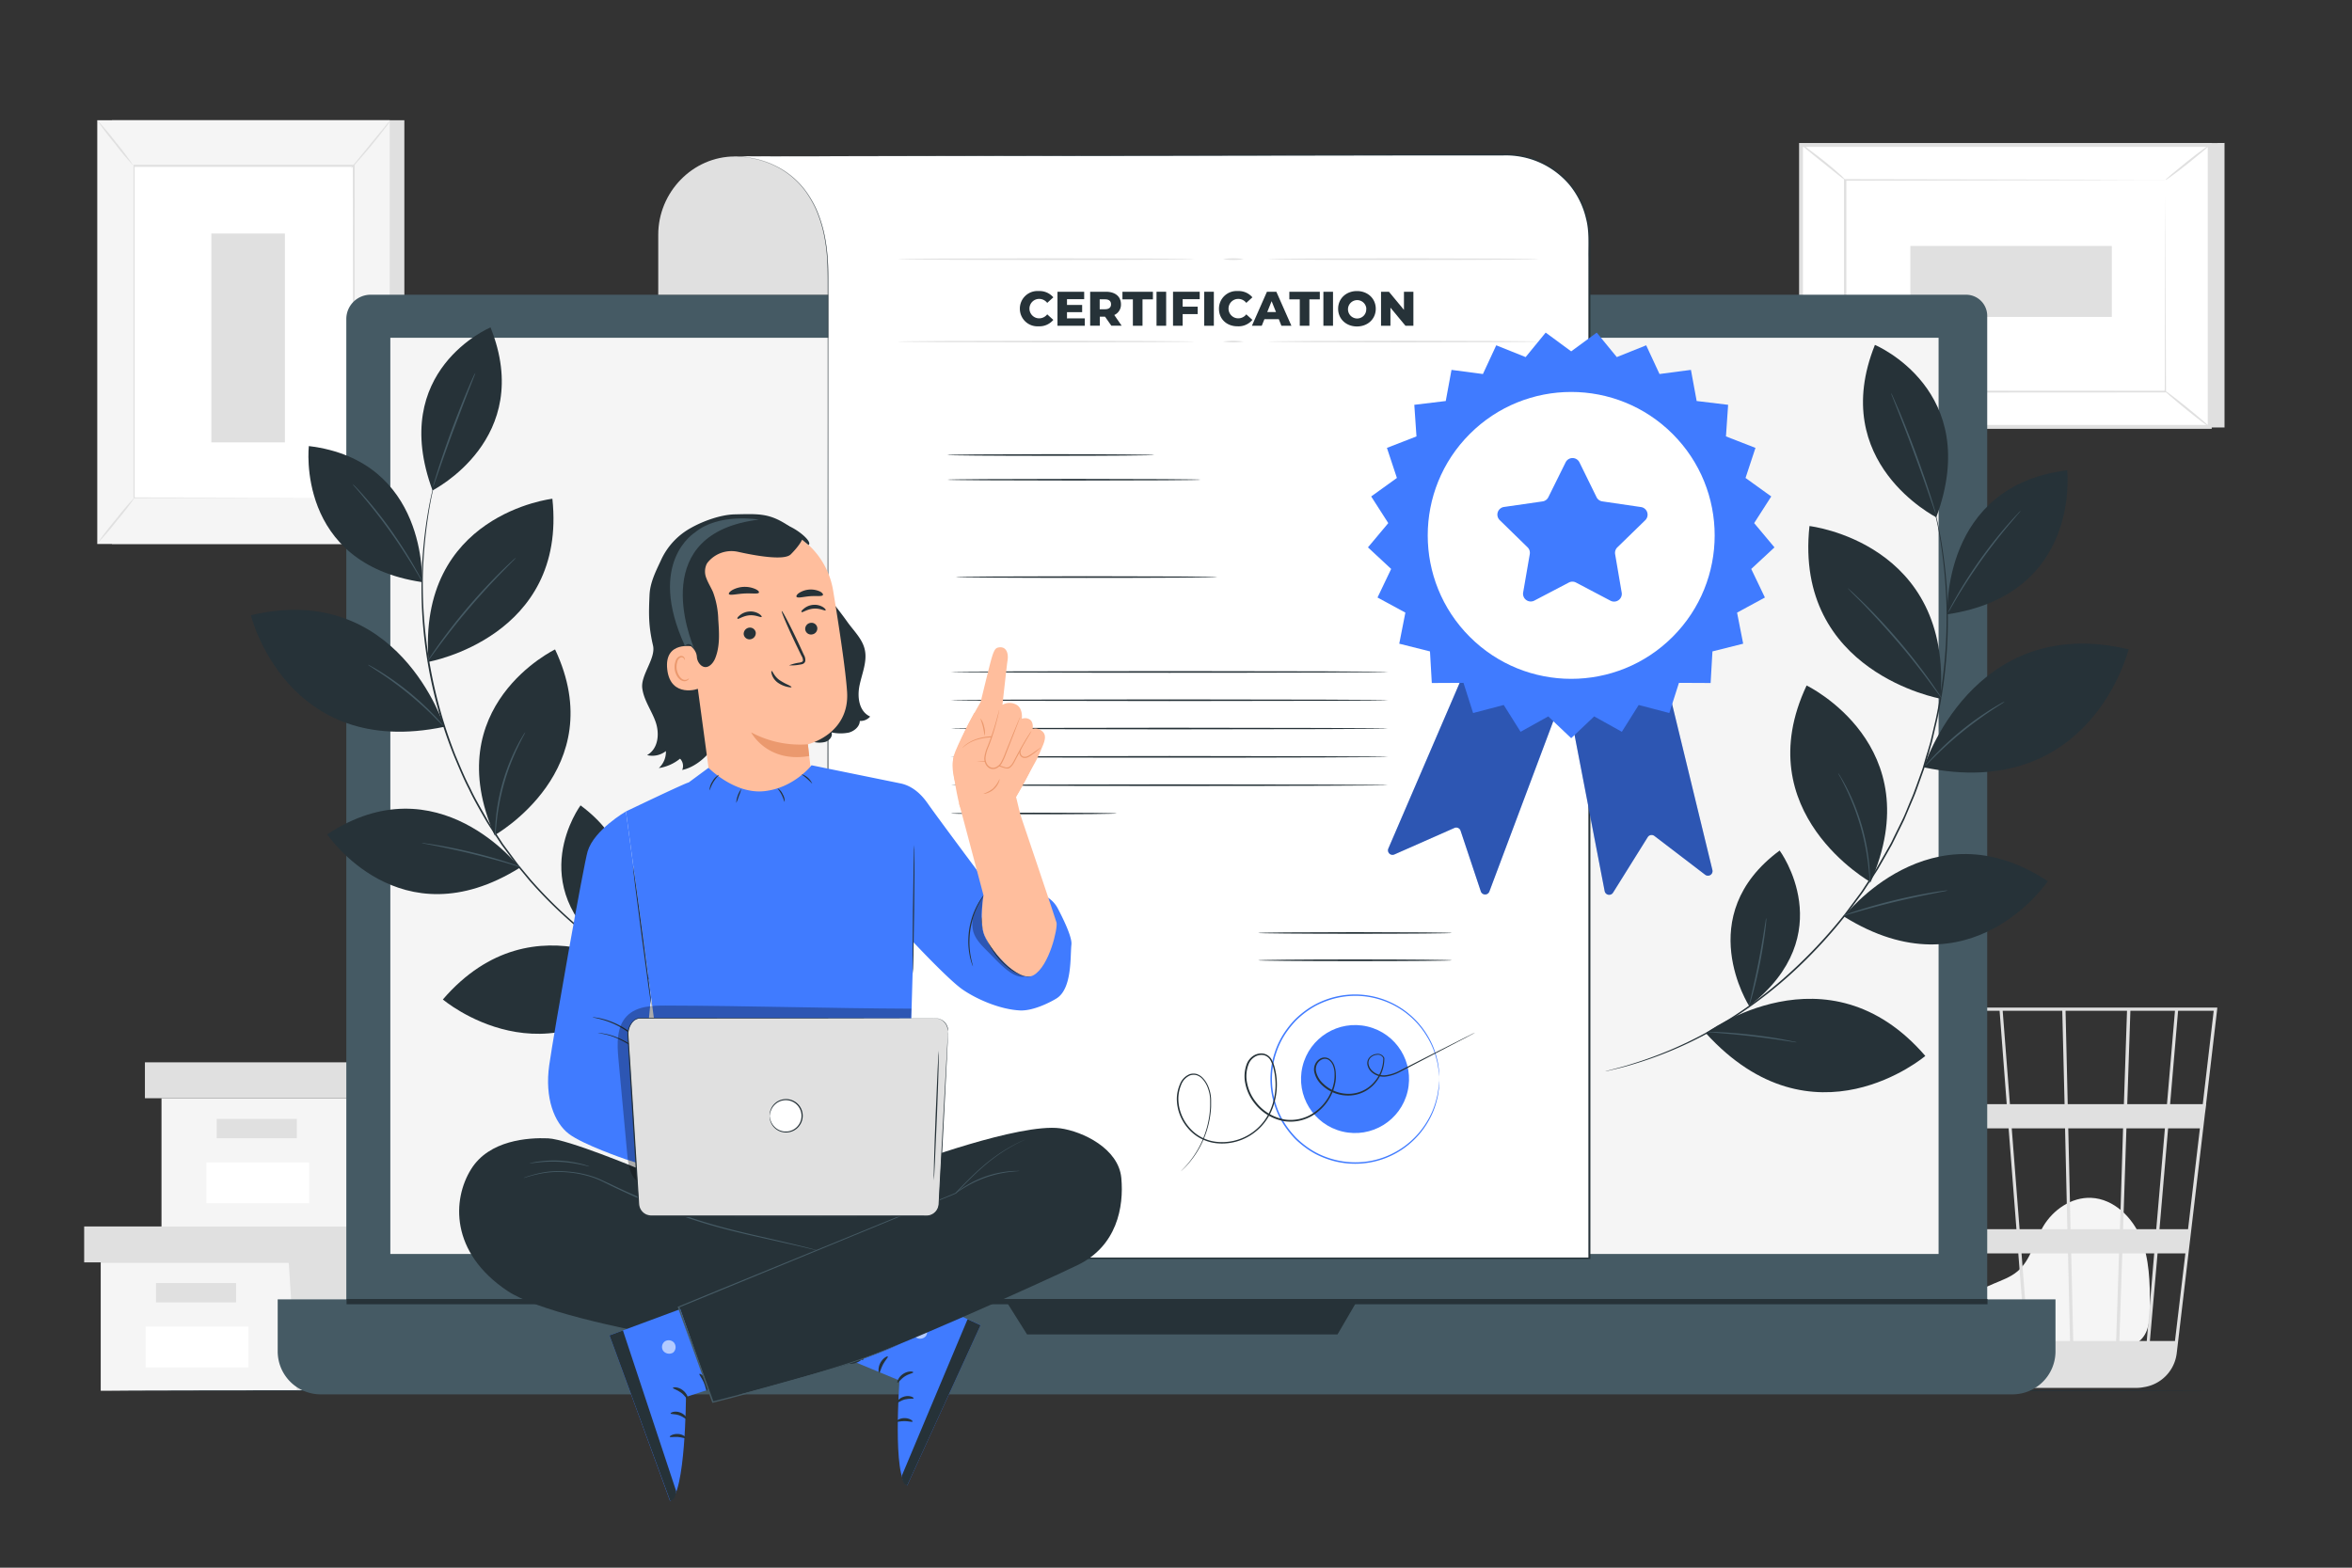 <svg xmlns="http://www.w3.org/2000/svg" viewBox="0 0 750 500"><rect x="0" y="0" width="750" height="500" fill="#333333" stroke="none"/><g id="freepik--background-complete--inject-351"><polygon points="32.12 402.62 32.12 443.57 92.01 443.57 158.06 443.57 158.06 402.62 32.12 402.62" style="fill:#f5f5f5"></polygon><polygon points="26.84 391.17 26.84 402.62 162.46 402.62 162.46 391.17 92.01 391.17 26.84 391.17" style="fill:#e0e0e0"></polygon><polygon points="94.65 443.57 158.06 443.57 158.06 402.62 162.46 402.62 162.46 391.17 92.01 391.17 92.01 401.56 94.65 443.57" style="fill:#e0e0e0"></polygon><rect x="49.74" y="409.22" width="25.54" height="6.16" style="fill:#e0e0e0"></rect><rect x="46.45" y="423.09" width="32.79" height="13.02" style="fill:#fff"></rect><polygon points="51.5 350.27 51.5 391.22 111.38 391.22 177.43 391.22 177.43 350.27 51.5 350.27" style="fill:#f5f5f5"></polygon><polygon points="46.21 338.82 46.21 350.27 181.84 350.27 181.84 338.82 111.38 338.82 46.21 338.82" style="fill:#e0e0e0"></polygon><polygon points="114.02 391.22 177.43 391.22 177.43 350.27 181.84 350.27 181.84 338.82 111.38 338.82 111.38 349.21 114.02 391.22" style="fill:#e0e0e0"></polygon><rect x="69.11" y="356.87" width="25.54" height="6.16" style="fill:#e0e0e0"></rect><rect x="65.82" y="370.75" width="32.79" height="13.02" style="fill:#fff"></rect><rect x="35.7" y="38.35" width="93.24" height="135.15" style="fill:#e0e0e0"></rect><rect x="31.02" y="38.35" width="93.24" height="135.15" style="fill:#f5f5f5"></rect><rect x="42.61" y="52.99" width="70.07" height="105.87" style="fill:#fff"></rect><path d="M112.68,158.86s0-.18,0-.52,0-.85,0-1.5c0-1.33,0-3.28,0-5.81,0-5.07,0-12.47-.06-21.81,0-18.66-.07-45.1-.11-76.23l.23.23-70.06,0h0l.25-.25c0,39.94,0,76.76,0,105.87l-.2-.2,51,.1,14.09.05,3.7,0c.84,0,1.28,0,1.28,0l-1.24,0-3.66,0-14,0-51.13.11h-.2v-.2c0-29.11,0-65.93,0-105.87v-.26h.26l70.06,0h.23V53c0,31.19-.08,57.68-.11,76.39,0,9.31,0,16.69-.07,21.75,0,2.51,0,4.44,0,5.76,0,.64,0,1.14,0,1.48S112.68,158.86,112.68,158.86Z" style="fill:#e0e0e0"></path><path d="M124.53,38.35a16.55,16.55,0,0,1-1.67,2.42c-1.08,1.44-2.62,3.41-4.37,5.54s-3.4,4-4.61,5.36a17,17,0,0,1-2,2.1,16.88,16.88,0,0,1,1.78-2.33L118.1,46l4.48-5.45A17.49,17.49,0,0,1,124.53,38.35Z" style="fill:#e0e0e0"></path><path d="M113,158.52a86.46,86.46,0,0,0,12.22,15.28" style="fill:#fff"></path><path d="M125.26,173.8a13,13,0,0,1-2.13-1.94A68.56,68.56,0,0,1,114.46,161a13.47,13.47,0,0,1-1.42-2.5,19.79,19.79,0,0,1,1.72,2.3c1,1.44,2.47,3.42,4.15,5.53s3.3,4,4.48,5.27A20.33,20.33,0,0,1,125.26,173.8Z" style="fill:#e0e0e0"></path><path d="M31,173.39l12.21-15.07" style="fill:#fff"></path><path d="M43.22,158.32a91.61,91.61,0,0,1-5.9,7.69A92.06,92.06,0,0,1,31,173.39a93.18,93.18,0,0,1,5.91-7.69A93.3,93.3,0,0,1,43.22,158.32Z" style="fill:#e0e0e0"></path><path d="M31,38.35A83.08,83.08,0,0,1,37,45.44a82.28,82.28,0,0,1,5.53,7.4,85.34,85.34,0,0,1-5.93-7.09A87.22,87.22,0,0,1,31,38.35Z" style="fill:#e0e0e0"></path><rect x="67.39" y="74.48" width="23.46" height="66.62" style="fill:#e0e0e0"></rect><path d="M632,429.25c-2.2-1.89-7.12-7.88-3.33-14.85,1.39-2.56,4.35-3.82,7-4.95s5.48-2.1,7.7-4c4.17-3.55,5.32-9.45,8.09-14.18,3.18-5.44,9.11-9.51,15.38-9.23,7.18.33,13.17,6.19,15.88,12.88s2.81,14.11,2.87,21.33c0,4-.15,8.49-3.08,11.19-2.7,2.49-6.77,2.52-10.43,2.4l-39.24-1.2" style="fill:#f5f5f5"></path><path d="M707.05,321.36H603.86l18.59,110.83a12.37,12.37,0,0,0,8.81,9.87l.36.1c.31.07.6.18.92.23a12.05,12.05,0,0,0,2.1.24v.11l.51-.08h46a13.23,13.23,0,0,0,2.53-.25,12.42,12.42,0,0,0,10.43-10.83l9-76.37.4-3h-.05L707,321.93Zm-19.47,70.69H677l1.07-32.16h12.27Zm3.78-32.16H701.5l-3.78,32.16h-9.11Zm-30.25,67.82-.65-27.94h15.25l-.93,27.94Zm-16.49-27.94h14.82l.64,27.94H646.79Zm1.14,27.94H633.34c-1.18-7.54-2.72-17.35-4.38-27.94h14.63ZM644,392.05l-2.5-32.16h17l.74,32.16Zm16.26,0-.74-32.16H677L676,392.05Zm-.91-39.88-.69-29.78h19.6l-1,29.78Zm-1,0H640.92l-2.31-29.78h19Zm-18.45,0H621.46c-.65-4.11-1.27-8-1.83-11.51-1.92-12-2.64-16.57-3-18.27h21Zm.6,7.72,2.5,32.16H627.75c-.51-3.26-1-6.56-1.55-9.86-1.2-7.6-2.39-15.19-3.52-22.3Zm-13.78,32.16h-10l-5.4-32.16h10.29C623.22,369.83,625,380.89,626.71,392.05Zm1.22,7.72c1.51,9.67,3,19.2,4.37,27.94h-9.56l-4.69-27.94Zm47.88,27.94.93-27.94h10.18l-2.38,27.94Zm2.51-75.54,1-29.78h14.22L691,352.17Zm-62.71-29.78c.41,2.15,2.29,13.87,4.81,29.78H610.07l-5-29.78Zm77.93,105.32h-8L688,399.77h8.87Zm8.86-75.54H692l2.54-29.78H705.9Z" style="fill:#e0e0e0"></path><polygon points="709.35 45.59 709.35 136.34 579.01 136.34 574.31 46.23 709.35 45.59" style="fill:#e0e0e0"></polygon><rect x="594.52" y="26.02" width="89.92" height="130.34" transform="translate(548.29 730.67) rotate(-90)" style="fill:#fff"></rect><path d="M705.27,136.77H573.69V45.61H705.27Zm-130.34-1.24H704V46.85H574.93Z" style="fill:#e0e0e0"></path><rect x="588.43" y="57.4" width="102.1" height="67.58" style="fill:#fff"></rect><path d="M690.53,57.4l-.5,0-1.45,0-5.61,0-21,.08-73.5.15.29-.3c0,20.65,0,43.53,0,67.57h0l-.32-.32,102.1.06-.25.26c.05-20.57.1-37.43.13-49.17,0-5.87.05-10.45.07-13.6q0-2.33,0-3.57c0-.81,0-1.24,0-1.24s0,.39,0,1.19,0,2,0,3.52c0,3.13,0,7.7.06,13.54,0,11.78.08,28.7.14,49.33v.26h-.26l-102.1.06h-.32V125h0c0-24,0-46.92,0-67.57v-.29h.3l73.69.14,21,.08,5.55,0h1.41Z" style="fill:#e0e0e0"></path><path d="M574.31,46a10.81,10.81,0,0,1,2.24,1.45c1.34,1,3.15,2.33,5.11,3.9s3.69,3.05,4.9,4.16a10.46,10.46,0,0,1,1.87,1.91c-.12.14-3.26-2.45-7.17-5.57S574.2,46.12,574.31,46Z" style="fill:#e0e0e0"></path><path d="M704.65,46.23c.11.14-3,2.75-6.86,5.84s-7.15,5.47-7.26,5.33,3-2.75,6.86-5.84S704.54,46.09,704.65,46.23Z" style="fill:#e0e0e0"></path><path d="M704.55,136.16,690,124.39" style="fill:#fff"></path><path d="M690,124.39c.12-.14,3.46,2.38,7.47,5.63s7.18,6,7.07,6.14-3.46-2.38-7.47-5.64S689.9,124.52,690,124.39Z" style="fill:#e0e0e0"></path><path d="M574.31,136.15c-.11-.14,2.93-2.73,6.79-5.78s7.07-5.41,7.18-5.27-2.92,2.73-6.78,5.78S574.42,136.29,574.31,136.15Z" style="fill:#e0e0e0"></path><rect x="629.97" y="57.65" width="22.63" height="64.25" transform="translate(551.51 731.05) rotate(-90)" style="fill:#e0e0e0"></rect></g><g id="freepik--Floor--inject-351"><path d="M707.05,443.57c0,.14-150.32.26-335.71.26s-335.74-.12-335.74-.26,150.29-.26,335.74-.26S707.05,443.42,707.05,443.57Z" style="fill:#263238"></path></g><g id="freepik--Device--inject-351"><path d="M118.18,94H626.94a6.74,6.74,0,0,1,6.74,6.74V425.44A14.57,14.57,0,0,1,619.12,440H125a14.57,14.57,0,0,1-14.57-14.57V101.74A7.75,7.75,0,0,1,118.18,94Z" style="fill:#455a64"></path><path d="M88.55,414.42H655.45a0,0,0,0,1,0,0V431a13.72,13.72,0,0,1-13.72,13.72H102.27A13.72,13.72,0,0,1,88.55,431V414.42a0,0,0,0,1,0,0Z" style="fill:#455a64"></path><rect x="124.47" y="107.73" width="493.7" height="292.21" style="fill:#f5f5f5"></rect><polygon points="320.47 414.42 327.51 425.61 426.5 425.61 433.03 414.42 320.47 414.42" style="fill:#263238"></polygon><rect x="110.51" y="414.31" width="523.26" height="1.67" style="fill:#263238"></rect></g><g id="freepik--Certification--inject-351"><path d="M264.26,94H209.9V74.84c0-13.51,10.95-24.94,24.46-24.94l29.9.47Z" style="fill:#e0e0e0"></path><path d="M233.19,49.87s30.94-2.81,30.94,37.54V401.26h242.8V76a26.67,26.67,0,0,0-26.72-26.66Z" style="fill:#fff"></path><path d="M233.19,49.87l179.63-.58,43.5-.12,23.13-.07a27,27,0,0,1,21.37,9.57,26.91,26.91,0,0,1,5.55,11,24.38,24.38,0,0,1,.57,3.09c.14,1,.13,2.09.2,3.14q0,3.13,0,6.3,0,12.63,0,25.67,0,26.05,0,53.59c0,73.34,0,154,0,238.6v1.46h-.26l-242.8,0h-.24v-.24c0-108.66.07-200.93.1-266,0-16.28,0-30.86,0-43.57,0-3.18,0-6.24-.18-9.17a55.78,55.78,0,0,0-1.16-8.36,43.41,43.41,0,0,0-2.38-7.33,33.55,33.55,0,0,0-3.48-6,26.51,26.51,0,0,0-8.77-7.51,28.84,28.84,0,0,0-8-2.82,29.37,29.37,0,0,0-5.14-.58c-1.16,0-1.76,0-1.76,0a14.78,14.78,0,0,1,1.76,0,29.64,29.64,0,0,1,5.16.54,28.8,28.8,0,0,1,8,2.8,26.45,26.45,0,0,1,8.83,7.52,33.85,33.85,0,0,1,3.52,6,43.78,43.78,0,0,1,2.41,7.36,56,56,0,0,1,1.18,8.39c.22,2.94.19,6,.19,9.18,0,12.71,0,27.29,0,43.57,0,65.11.05,157.38.09,266l-.24-.23,242.8,0-.26.26v-1.2c0-84.63,0-165.26,0-238.6q0-27.51,0-53.59V82.2c-.06-4.21.31-8.43-.75-12.43A26.54,26.54,0,0,0,500.49,59a26.52,26.52,0,0,0-21-9.43l-23.18,0-43.57.07Z" style="fill:#263238"></path><path d="M368.06,145.12c0,.14-14.77.26-33,.26s-33-.12-33-.26,14.76-.26,33-.26S368.06,145,368.06,145.12Z" style="fill:#263238"></path><path d="M382.84,153c0,.15-18.07.26-40.37.26s-40.36-.11-40.36-.26,18.07-.26,40.36-.26S382.84,152.86,382.84,153Z" style="fill:#263238"></path><path d="M388.14,184.05c0,.14-18.66.26-41.68.26s-41.68-.12-41.68-.26,18.66-.26,41.68-.26S388.14,183.9,388.14,184.05Z" style="fill:#263238"></path><path d="M442.59,214.31c0,.14-31.2.26-69.68.26s-69.68-.12-69.68-.26,31.19-.26,69.68-.26S442.59,214.16,442.59,214.31Z" style="fill:#263238"></path><path d="M442.59,223.33c0,.15-31.2.26-69.68.26s-69.68-.11-69.68-.26,31.19-.26,69.68-.26S442.59,223.19,442.59,223.33Z" style="fill:#263238"></path><path d="M442.59,232.36c0,.15-31.2.26-69.68.26s-69.68-.11-69.68-.26,31.19-.26,69.68-.26S442.59,232.22,442.59,232.36Z" style="fill:#263238"></path><path d="M442.59,241.39c0,.14-31.2.26-69.68.26s-69.68-.12-69.68-.26,31.19-.26,69.68-.26S442.59,241.25,442.59,241.39Z" style="fill:#263238"></path><path d="M442.59,250.42c0,.14-31.2.26-69.68.26s-69.68-.12-69.68-.26,31.19-.26,69.68-.26S442.59,250.27,442.59,250.42Z" style="fill:#263238"></path><path d="M356.08,259.45c0,.14-11.84.26-26.43.26s-26.42-.12-26.42-.26,11.83-.26,26.42-.26S356.08,259.3,356.08,259.45Z" style="fill:#263238"></path><path d="M325.21,98.48a5.61,5.61,0,0,1,6-5.65,5.74,5.74,0,0,1,4.67,2l-1.95,1.77a3.22,3.22,0,0,0-2.56-1.27,3.1,3.1,0,0,0,0,6.2,3.22,3.22,0,0,0,2.56-1.27l1.95,1.76a5.74,5.74,0,0,1-4.67,2.05A5.61,5.61,0,0,1,325.21,98.48Z" style="fill:#263238"></path><path d="M345.92,101.53v2.37h-8.71V93.05h8.51v2.37h-5.48v1.83h4.83v2.3h-4.83v2Z" style="fill:#263238"></path><path d="M352.37,101H350.7v2.88h-3.07V93.05h5c3,0,4.82,1.53,4.82,4a3.6,3.6,0,0,1-2.13,3.42l2.35,3.41h-3.29Zm0-5.55h-1.7v3.18h1.7c1.27,0,1.91-.59,1.91-1.58S353.67,95.47,352.4,95.47Z" style="fill:#263238"></path><path d="M361.25,95.48h-3.33V93.05h9.72v2.43h-3.32v8.42h-3.07Z" style="fill:#263238"></path><path d="M368.79,93.05h3.07V103.9h-3.07Z" style="fill:#263238"></path><path d="M377.12,95.42v2.39h4.79v2.37h-4.79v3.72h-3.07V93.05h8.51v2.37Z" style="fill:#263238"></path><path d="M384,93.05h3.07V103.9H384Z" style="fill:#263238"></path><path d="M388.7,98.48a5.62,5.62,0,0,1,6-5.65,5.72,5.72,0,0,1,4.66,2l-1.95,1.77a3.21,3.21,0,0,0-2.56-1.27,3.1,3.1,0,0,0,0,6.2,3.21,3.21,0,0,0,2.56-1.27l1.95,1.76a5.72,5.72,0,0,1-4.66,2.05C391.23,104.12,388.7,101.78,388.7,98.48Z" style="fill:#263238"></path><path d="M407.78,101.79H403.2l-.86,2.11h-3.13L404,93.05h3l4.8,10.85h-3.19Zm-.89-2.26-1.4-3.47-1.4,3.47Z" style="fill:#263238"></path><path d="M414.47,95.48h-3.33V93.05h9.72v2.43h-3.32v8.42h-3.07Z" style="fill:#263238"></path><path d="M422,93.05h3.07V103.9H422Z" style="fill:#263238"></path><path d="M426.7,98.48c0-3.26,2.56-5.65,6-5.65s6,2.39,6,5.65-2.56,5.64-6,5.64S426.7,101.73,426.7,98.48Zm9,0a2.93,2.93,0,1,0-2.93,3.1A2.9,2.9,0,0,0,435.66,98.48Z" style="fill:#263238"></path><path d="M450.7,93.05V103.9h-2.53l-4.79-5.78v5.78h-3V93.05h2.52l4.79,5.78V93.05Z" style="fill:#263238"></path><path d="M463,297.56c0,.14-13.84.26-30.9.26s-30.91-.12-30.91-.26,13.84-.26,30.91-.26S463,297.42,463,297.56Z" style="fill:#263238"></path><path d="M463,306.28c0,.14-13.84.26-30.9.26s-30.91-.12-30.91-.26S415,306,432.11,306,463,306.14,463,306.28Z" style="fill:#263238"></path><path d="M458.9,344.17a2.19,2.19,0,0,1,0-.44c0-.31-.05-.73-.09-1.27q0-.42-.06-.93c0-.35-.11-.72-.17-1.12a19.73,19.73,0,0,0-.57-2.76,25.19,25.19,0,0,0-3-7.09,26.58,26.58,0,0,0-31.93-11.33,27.75,27.75,0,0,0-3.46,1.52,29,29,0,0,0-3.26,2.09,30.19,30.19,0,0,0-3,2.56,30.88,30.88,0,0,0-2.6,3.08,25.52,25.52,0,0,0-3.79,7.31,26.28,26.28,0,0,0,0,16.75,25.52,25.52,0,0,0,3.79,7.31,30.88,30.88,0,0,0,2.6,3.08,30.19,30.19,0,0,0,3,2.56,24.92,24.92,0,0,0,6.72,3.62A26.75,26.75,0,0,0,437,370.28a26.73,26.73,0,0,0,18-12.51,25.19,25.19,0,0,0,3-7.09,19.44,19.44,0,0,0,.57-2.76c.06-.4.13-.77.17-1.11s0-.66.06-.94c0-.54.07-1,.09-1.27a2,2,0,0,1,0-.43,2.3,2.3,0,0,1,0,.43l0,1.28c0,.28,0,.6,0,.94s-.09.72-.15,1.13a18.17,18.17,0,0,1-.52,2.78,25.31,25.31,0,0,1-2.92,7.19,26.88,26.88,0,0,1-32.34,11.64,28.15,28.15,0,0,1-3.53-1.54,27.09,27.09,0,0,1-3.32-2.13,30.07,30.07,0,0,1-3.08-2.6,31,31,0,0,1-2.65-3.14,26,26,0,0,1-3.87-7.45,26.72,26.72,0,0,1,0-17.07,26.13,26.13,0,0,1,3.87-7.45,29.68,29.68,0,0,1,2.66-3.13,30.26,30.26,0,0,1,3.07-2.61,26.92,26.92,0,0,1,39.19,8,25.43,25.43,0,0,1,2.92,7.19,18.06,18.06,0,0,1,.52,2.79c.06.41.12.78.15,1.12s0,.66,0,.95l0,1.27A2.44,2.44,0,0,1,458.9,344.17Z" style="fill:#407BFF"></path><circle cx="432.1" cy="344.17" r="17.22" transform="translate(-2.73 684.88) rotate(-76.62)" style="fill:#407BFF"></circle><path d="M470.4,329.34l-.72.4-2.15,1.14-8.27,4.31L446.19,342a13.16,13.16,0,0,1-4.25,1.36,5.78,5.78,0,0,1-4.52-1.38,4.23,4.23,0,0,1-1.33-2.15,2.73,2.73,0,0,1,.57-2.53,3.59,3.59,0,0,1,2.41-1.16,2.25,2.25,0,0,1,2.36,1.32v.07a11.88,11.88,0,0,1-2.89,7.87,11.19,11.19,0,0,1-8,4,12.13,12.13,0,0,1-8.89-3.21,8.08,8.08,0,0,1-2.56-4.31,4.12,4.12,0,0,1,.34-2.6,3.71,3.71,0,0,1,1.94-1.82,2.79,2.79,0,0,1,2.67.37,4.51,4.51,0,0,1,1.51,2.24,8,8,0,0,1,.41,2.65,7.5,7.5,0,0,1,0,1.34,8.62,8.62,0,0,1-.17,1.34,15.55,15.55,0,0,1-5.58,9.21,13.63,13.63,0,0,1-10.6,3,15.29,15.29,0,0,1-9.7-5.9,14.53,14.53,0,0,1-2.78-6,11.17,11.17,0,0,1,.49-6.52,5.53,5.53,0,0,1,2.14-2.52,4.59,4.59,0,0,1,3.24-.61,3.82,3.82,0,0,1,2.56,2,11.75,11.75,0,0,1,1.06,3,21.4,21.4,0,0,1-.74,12.17,17.39,17.39,0,0,1-7.35,9,17,17,0,0,1-10.83,2.37,14.13,14.13,0,0,1-5.13-1.66,13.9,13.9,0,0,1-4-3.39,14.42,14.42,0,0,1-3.31-9.18,12.14,12.14,0,0,1,1-4.58,5.56,5.56,0,0,1,3.1-3.19,4.09,4.09,0,0,1,2.22-.06,4.74,4.74,0,0,1,1.83,1.11,8.75,8.75,0,0,1,2.11,3.46,11.29,11.29,0,0,1,.67,3.75c0,.62,0,1.22,0,1.82s-.05,1.18-.11,1.75a30.05,30.05,0,0,1-3.37,11.23,29.2,29.2,0,0,1-4.28,6.07c-.57.63-1.05,1.07-1.37,1.37s-.49.44-.49.44.15-.17.46-.48.76-.76,1.32-1.4a30.68,30.68,0,0,0,4.18-6.09,30.22,30.22,0,0,0,3.26-11.16c.06-.57.09-1.15.1-1.74s0-1.19,0-1.8a11.14,11.14,0,0,0-.67-3.65,8.42,8.42,0,0,0-2-3.31,4.31,4.31,0,0,0-1.69-1,3.68,3.68,0,0,0-2,.06,5.21,5.21,0,0,0-2.87,3,11.87,11.87,0,0,0-.91,4.42,14.11,14.11,0,0,0,3.24,8.91,13.15,13.15,0,0,0,8.83,4.86,16.58,16.58,0,0,0,10.53-2.32,16.89,16.89,0,0,0,7.13-8.79,20.84,20.84,0,0,0,.71-11.88,11.09,11.09,0,0,0-1-2.87,3.33,3.33,0,0,0-2.23-1.77,4,4,0,0,0-2.86.56,4.82,4.82,0,0,0-1.93,2.29,10.54,10.54,0,0,0-.46,6.2,14,14,0,0,0,2.69,5.79,14.82,14.82,0,0,0,9.36,5.7,13.16,13.16,0,0,0,10.2-2.93,15,15,0,0,0,5.4-8.9,12,12,0,0,0,.2-2.58,7.47,7.47,0,0,0-.38-2.5,4.15,4.15,0,0,0-1.33-2,2.31,2.31,0,0,0-2.21-.3,3.27,3.27,0,0,0-1.68,1.58,3.64,3.64,0,0,0-.3,2.3,7.59,7.59,0,0,0,2.42,4,11.64,11.64,0,0,0,8.53,3.11,10.71,10.71,0,0,0,7.67-3.84,11.49,11.49,0,0,0,2.82-7.59v.07a1.83,1.83,0,0,0-2-1.07,3.17,3.17,0,0,0-2.14,1,2.37,2.37,0,0,0-.5,2.2,3.85,3.85,0,0,0,1.22,2,5.35,5.35,0,0,0,4.23,1.3,12.66,12.66,0,0,0,4.15-1.3l13.1-6.67,8.33-4.21,2.17-1.09Z" style="fill:#263238"></path><path d="M380.82,82.65c0,.15-21.15.27-47.24.27s-47.25-.12-47.25-.27,21.15-.26,47.25-.26S380.82,82.51,380.82,82.65Z" style="fill:#e0e0e0"></path><path d="M396.57,82.65a20.06,20.06,0,0,1-6.56,0,20.82,20.82,0,0,1,6.56,0Z" style="fill:#e0e0e0"></path><path d="M490.63,82.65c0,.15-19.3.27-43.09.27s-43.09-.12-43.09-.27,19.28-.26,43.09-.26S490.63,82.51,490.63,82.65Z" style="fill:#e0e0e0"></path><path d="M380.82,108.94c0,.15-21.15.26-47.24.26s-47.25-.11-47.25-.26,21.15-.26,47.25-.26S380.82,108.8,380.82,108.94Z" style="fill:#e0e0e0"></path><path d="M396.57,108.94a20.82,20.82,0,0,1-6.56,0,20.82,20.82,0,0,1,6.56,0Z" style="fill:#e0e0e0"></path><path d="M490.63,108.94c0,.15-19.3.26-43.09.26s-43.09-.11-43.09-.26,19.28-.26,43.09-.26S490.63,108.8,490.63,108.94Z" style="fill:#e0e0e0"></path></g><g id="freepik--Label--inject-351"><path d="M467.51,213l-24.79,57.61a1.45,1.45,0,0,0,1.92,1.91l19.11-8.44a1.46,1.46,0,0,1,2,.88l6.45,19.35a1.45,1.45,0,0,0,2.74,0l23.31-62.14Z" style="fill:#407BFF"></path><path d="M499.82,222.63l11.87,61.58a1.46,1.46,0,0,0,2.67.5L525.42,267a1.46,1.46,0,0,1,2.12-.39L543.75,279a1.46,1.46,0,0,0,2.3-1.5L530.39,213Z" style="fill:#407BFF"></path><g style="opacity:0.3"><path d="M467.51,213l-24.79,57.61a1.45,1.45,0,0,0,1.92,1.91l19.11-8.44a1.46,1.46,0,0,1,2,.88l6.45,19.35a1.45,1.45,0,0,0,2.74,0l23.31-62.14Z"></path></g><g style="opacity:0.3"><path d="M499.82,222.63l11.87,61.58a1.46,1.46,0,0,0,2.67.5L525.42,267a1.46,1.46,0,0,1,2.12-.39L543.75,279a1.46,1.46,0,0,0,2.3-1.5L530.39,213Z"></path></g><polygon points="501.02 112.06 509.16 106.08 515.56 113.89 524.93 110.13 529.18 119.29 539.2 117.97 541.03 127.9 551.06 129.11 550.37 139.19 559.78 142.85 556.61 152.44 564.81 158.34 559.36 166.84 565.84 174.58 558.43 181.46 562.79 190.57 553.91 195.39 555.86 205.3 546.06 207.76 545.48 217.84 535.38 217.79 532.31 227.41 522.54 224.85 517.17 233.4 508.35 228.49 501.02 235.44 493.7 228.49 484.88 233.4 479.51 224.85 469.74 227.41 466.67 217.79 456.57 217.84 455.99 207.76 446.19 205.3 448.14 195.39 439.26 190.57 443.61 181.46 436.21 174.58 442.69 166.84 437.24 158.34 445.44 152.44 442.26 142.85 451.68 139.19 450.99 129.11 461.02 127.9 462.85 117.97 472.87 119.29 477.12 110.13 486.49 113.89 492.88 106.08 501.02 112.06" style="fill:#407BFF"></polygon><circle cx="501.02" cy="170.76" r="45.75" transform="translate(26 404.29) rotate(-45)" style="fill:#fff"></circle><path d="M511,159.92l12.27,1.8a2.46,2.46,0,0,1,1.36,4.2l-8.89,8.65a2.45,2.45,0,0,0-.71,2.18L517.12,189a2.46,2.46,0,0,1-3.57,2.59l-11-5.79a2.44,2.44,0,0,0-2.29,0l-11,5.76a2.46,2.46,0,0,1-3.56-2.6l2.11-12.22a2.47,2.47,0,0,0-.7-2.18l-8.88-8.67a2.46,2.46,0,0,1,1.37-4.2l12.28-1.77a2.43,2.43,0,0,0,1.85-1.34l5.51-11.12a2.46,2.46,0,0,1,4.41,0l5.47,11.14A2.45,2.45,0,0,0,511,159.92Z" style="fill:#407BFF"></path></g><g id="freepik--Plant--inject-351"><path d="M678.76,207.1s-11.92,48.83-65.29,37.64C613.47,244.74,628.94,195.29,678.76,207.1Z" style="fill:#263238"></path><path d="M653,281.05s-24.5,36.53-65,11.27C588,292.32,615.6,256.35,653,281.05Z" style="fill:#263238"></path><path d="M613.94,336.78s-35.74,30.39-70-7.28C544,329.5,582.73,300.58,613.94,336.78Z" style="fill:#263238"></path><path d="M576.09,218.63s39.64,19.05,20.4,62.71C596.49,281.34,557,259.14,576.09,218.63Z" style="fill:#263238"></path><path d="M567.49,271.27s19.77,26.69-9.7,49.62C557.79,320.89,539.28,292.1,567.49,271.27Z" style="fill:#263238"></path><path d="M659.18,150s4.55,39.58-38.2,45.92C621,195.92,618.89,154.9,659.18,150Z" style="fill:#263238"></path><path d="M597.87,110s34.57,14.44,19.56,55C617.43,164.92,582.78,147.62,597.87,110Z" style="fill:#263238"></path><path d="M577,167.78s45.78,5.22,41.75,55.05C618.75,222.83,572,214.45,577,167.78Z" style="fill:#263238"></path><path d="M511.85,341.71s.19-.07.58-.18l1.71-.45c1.51-.4,3.74-.93,6.56-1.85a126.34,126.34,0,0,0,23-9.7,140.13,140.13,0,0,0,29.86-21.89,157.16,157.16,0,0,0,14.75-16.2l3.44-4.62,1.73-2.33c.56-.8,1.07-1.63,1.62-2.45l3.23-5,3-5.22c.49-.88,1-1.75,1.48-2.62s.89-1.8,1.33-2.69c.88-1.79,1.77-3.55,2.62-5.33s1.52-3.6,2.28-5.38c.37-.89.77-1.77,1.11-2.66l1-2.7,1.91-5.32c.53-1.79,1-3.57,1.57-5.32.26-.88.52-1.75.77-2.62s.43-1.75.65-2.62l1.21-5.16a154.52,154.52,0,0,0,3.41-36.9,159.51,159.51,0,0,0-2.78-24.87c-.63-2.9-1.18-5.13-1.51-6.65-.17-.75-.3-1.32-.39-1.73s-.11-.59-.11-.59.06.19.16.58l.44,1.72c.37,1.51,1,3.74,1.61,6.63a150.51,150.51,0,0,1-.36,61.91q-.6,2.55-1.21,5.18c-.21.87-.38,1.76-.64,2.63s-.51,1.75-.77,2.63l-1.57,5.33-1.91,5.34c-.32.9-.64,1.8-1,2.71s-.74,1.78-1.12,2.68l-2.28,5.4c-.85,1.78-1.75,3.55-2.62,5.34l-1.34,2.7c-.49.88-1,1.75-1.49,2.63l-3,5.24-3.25,5c-.55.82-1.06,1.65-1.63,2.45l-1.74,2.35-3.45,4.63A155.86,155.86,0,0,1,573.94,308a139.31,139.31,0,0,1-30,21.87,124,124,0,0,1-23.16,9.57c-2.83.89-5.08,1.39-6.6,1.75l-1.72.41Z" style="fill:#263238"></path><path d="M563.2,292.79a4,4,0,0,1,0,1.12c-.06.71-.17,1.75-.32,3-.31,2.55-.84,6.06-1.59,9.91s-1.59,7.31-2.26,9.78c-.34,1.24-.62,2.24-.84,2.93a4.55,4.55,0,0,1-.39,1.05,5.37,5.37,0,0,1,.19-1.1c.19-.81.42-1.8.68-3,.58-2.49,1.36-5.95,2.11-9.79s1.33-7.33,1.73-9.86c.19-1.18.36-2.18.49-3A5.23,5.23,0,0,1,563.2,292.79Z" style="fill:#455a64"></path><path d="M572.94,332.43a4.27,4.27,0,0,1-1.12-.1l-3-.45c-2.56-.38-6.11-.88-10-1.34s-7.49-.79-10.07-1l-3.06-.27a5.32,5.32,0,0,1-1.12-.16,4.39,4.39,0,0,1,1.13,0c.73,0,1.78,0,3.07.1,2.6.13,6.17.4,10.11.86s7.48,1,10,1.5c1.28.24,2.3.45,3,.61A4.36,4.36,0,0,1,572.94,332.43Z" style="fill:#455a64"></path><path d="M621.12,284a6.84,6.84,0,0,1-1.32.32l-3.62.71c-3.06.61-7.27,1.49-11.89,2.6s-8.77,2.27-11.77,3.13l-3.55,1a6.92,6.92,0,0,1-1.31.32,5.68,5.68,0,0,1,1.25-.52c.82-.3,2-.7,3.51-1.18,3-.95,7.11-2.16,11.74-3.28s8.87-1.95,12-2.46c1.54-.26,2.79-.44,3.66-.55A6.44,6.44,0,0,1,621.12,284Z" style="fill:#455a64"></path><path d="M586.13,246.55a7.36,7.36,0,0,1,.81,1.21c.51.8,1.18,2,1.95,3.47a67.91,67.91,0,0,1,7.22,25.12c.14,1.67.2,3,.2,4a7.59,7.59,0,0,1,0,1.46,7.61,7.61,0,0,1-.16-1.45c-.05-.93-.17-2.28-.36-3.95a76.36,76.36,0,0,0-7.18-25c-.73-1.51-1.34-2.71-1.79-3.54A7.73,7.73,0,0,1,586.13,246.55Z" style="fill:#455a64"></path><path d="M639.23,223.78a6.46,6.46,0,0,1-1.05.74l-2.94,1.91c-2.46,1.64-5.8,4-9.3,6.82s-6.5,5.62-8.61,7.69l-2.48,2.48a6.25,6.25,0,0,1-.94.87,6.46,6.46,0,0,1,.79-1c.54-.63,1.35-1.52,2.37-2.59a92.77,92.77,0,0,1,8.54-7.84,94.48,94.48,0,0,1,9.43-6.73c1.27-.78,2.3-1.38,3-1.78A5.43,5.43,0,0,1,639.23,223.78Z" style="fill:#455a64"></path><path d="M589.24,187.63a2.13,2.13,0,0,1,.38.29l1,.9c.87.79,2.11,2,3.6,3.43,3,2.94,7,7.13,11.16,12s7.66,9.5,10.09,12.92c1.21,1.71,2.17,3.11,2.81,4.09l.73,1.14c.16.27.24.41.22.42a1.71,1.71,0,0,1-.31-.36l-.81-1.08-2.94-4c-2.5-3.36-6-7.94-10.19-12.8s-8.1-9.09-11-12.09L590.48,189l-.94-1C589.33,187.77,589.23,187.65,589.24,187.63Z" style="fill:#455a64"></path><path d="M644.38,162.86a9.39,9.39,0,0,1-1,1.24l-2.78,3.28c-2.33,2.78-5.46,6.69-8.68,11.19s-5.9,8.73-7.78,11.84L622,194.09a8.86,8.86,0,0,1-.85,1.33,10.28,10.28,0,0,1,.67-1.43c.46-.9,1.17-2.19,2.07-3.77,1.8-3.16,4.45-7.43,7.68-11.95s6.42-8.41,8.82-11.13c1.2-1.37,2.2-2.45,2.91-3.18A9.16,9.16,0,0,1,644.38,162.86Z" style="fill:#455a64"></path><path d="M603,125.28a12,12,0,0,1,.72,1.46c.43.94,1,2.32,1.76,4,1.45,3.42,3.37,8.2,5.34,13.53s3.62,10.2,4.75,13.75c.57,1.77,1,3.21,1.3,4.21a10.26,10.26,0,0,1,.4,1.57,8.79,8.79,0,0,1-.6-1.51l-1.45-4.16c-1.21-3.51-2.92-8.36-4.89-13.68s-3.83-10.11-5.19-13.57c-.66-1.67-1.2-3-1.61-4.11A7.86,7.86,0,0,1,603,125.28Z" style="fill:#455a64"></path><path d="M80,196.23s11.27,46.14,61.7,35.57C141.67,231.8,127.05,185.07,80,196.23Z" style="fill:#263238"></path><path d="M104.34,266.11s23.15,34.52,61.4,10.65C165.74,276.76,139.66,242.77,104.34,266.11Z" style="fill:#263238"></path><path d="M141.22,318.77S175,347.5,207.35,311.9C207.35,311.9,170.72,284.56,141.22,318.77Z" style="fill:#263238"></path><path d="M177,207.13s-37.46,18-19.28,59.25C157.71,266.38,195.07,245.41,177,207.13Z" style="fill:#263238"></path><path d="M185.12,256.87s-18.68,25.22,9.16,46.89C194.28,303.76,211.78,276.56,185.12,256.87Z" style="fill:#263238"></path><path d="M98.48,142.27s-4.3,37.4,36.1,43.39C134.58,185.66,136.54,146.9,98.48,142.27Z" style="fill:#263238"></path><path d="M156.42,104.42s-32.68,13.65-18.49,52C137.93,156.37,170.67,140,156.42,104.42Z" style="fill:#263238"></path><path d="M176.14,159.07s-43.27,4.94-39.46,52C136.68,211.09,180.87,203.18,176.14,159.07Z" style="fill:#263238"></path><path d="M247.19,326.63l-.59-.11-1.71-.38c-1.5-.35-3.72-.82-6.53-1.65a142.09,142.09,0,0,1-23.17-8.69,140.59,140.59,0,0,1-15-8.24A138.41,138.41,0,0,1,184.32,296a140.72,140.72,0,0,1-15.51-15.18l-3.64-4.39c-1.18-1.51-2.3-3.08-3.47-4.63-.58-.78-1.16-1.57-1.75-2.35L158.34,267c-1.06-1.66-2.19-3.3-3.22-5-2-3.48-4-6.86-5.65-10.4-1.8-3.45-3.22-7-4.7-10.48a143.38,143.38,0,0,1-7.54-81.79c.6-2.86,1.21-5.05,1.56-6.55.19-.73.33-1.3.43-1.7s.17-.57.17-.57,0,.2-.12.59-.21,1-.38,1.7c-.32,1.51-.9,3.71-1.47,6.57a152.49,152.49,0,0,0-2.59,24.56,149.1,149.1,0,0,0,10.42,57c1.47,3.45,2.89,7,4.69,10.44,1.63,3.52,3.67,6.89,5.62,10.36,1,1.7,2.15,3.33,3.21,5l1.61,2.46,1.74,2.34c1.16,1.55,2.28,3.12,3.45,4.62l3.63,4.37a143.3,143.3,0,0,0,31.22,26.72,148.13,148.13,0,0,0,38,17.09c2.79.86,5,1.36,6.5,1.74l1.69.44Z" style="fill:#263238"></path><path d="M189.17,277.2a5.18,5.18,0,0,1,.23,1c.13.78.28,1.72.46,2.83.38,2.39.94,5.69,1.64,9.32s1.44,6.89,2,9.25c.25,1.09.46,2,.64,2.8a4,4,0,0,1,.17,1,4.59,4.59,0,0,1-.37-1c-.2-.64-.48-1.59-.8-2.76-.64-2.34-1.42-5.6-2.14-9.24s-1.2-7-1.49-9.37c-.15-1.2-.25-2.18-.3-2.86A4.11,4.11,0,0,1,189.17,277.2Z" style="fill:#455a64"></path><path d="M180,314.66a5,5,0,0,1,1-.29c.66-.15,1.64-.35,2.84-.58,2.41-.45,5.76-1,9.48-1.42s7.1-.69,9.55-.8c1.23-.06,2.22-.1,2.9-.1a4.09,4.09,0,0,1,1.07,0,4.37,4.37,0,0,1-1.05.15l-2.89.26c-2.44.21-5.81.53-9.52,1s-7,.91-9.48,1.27l-2.87.41A4,4,0,0,1,180,314.66Z" style="fill:#455a64"></path><path d="M134.44,268.88a5.34,5.34,0,0,1,1.28.11c.82.1,2,.27,3.45.51,2.92.48,6.92,1.26,11.3,2.32s8.29,2.2,11.1,3.11c1.4.45,2.53.84,3.31,1.12a6.16,6.16,0,0,1,1.18.49,5.41,5.41,0,0,1-1.25-.3l-3.35-1c-2.83-.81-6.75-1.89-11.12-2.95s-8.34-1.89-11.23-2.47l-3.42-.67A6.91,6.91,0,0,1,134.44,268.88Z" style="fill:#455a64"></path><path d="M167.51,233.51a7.53,7.53,0,0,1-.6,1.24c-.42.78-1,1.92-1.69,3.35a73.18,73.18,0,0,0-4.4,11.51,74.66,74.66,0,0,0-2.39,12.09c-.17,1.57-.29,2.85-.34,3.73a6.8,6.8,0,0,1-.16,1.37,7.86,7.86,0,0,1-.05-1.38c0-.89.05-2.17.18-3.75a64.77,64.77,0,0,1,2.26-12.21,63.69,63.69,0,0,1,4.57-11.53c.73-1.41,1.36-2.53,1.84-3.28A6.17,6.17,0,0,1,167.51,233.51Z" style="fill:#455a64"></path><path d="M117.33,212a6,6,0,0,1,1.09.53c.69.37,1.67.94,2.87,1.68a89.38,89.38,0,0,1,8.92,6.35,88.46,88.46,0,0,1,8.06,7.41c1,1,1.73,1.85,2.24,2.45a6.24,6.24,0,0,1,.75,1,5.26,5.26,0,0,1-.9-.83L138,228.22c-2-2-4.82-4.58-8.13-7.27s-6.47-4.9-8.79-6.44l-2.77-1.82A5.09,5.09,0,0,1,117.33,212Z" style="fill:#455a64"></path><path d="M164.57,177.83a11.66,11.66,0,0,1-1.17,1.27l-3.29,3.35c-2.75,2.83-6.49,6.83-10.41,11.42s-7.26,8.92-9.63,12.1l-2.78,3.77a11.35,11.35,0,0,1-1.06,1.35,11.19,11.19,0,0,1,.89-1.47c.6-.93,1.51-2.26,2.65-3.87,2.3-3.24,5.61-7.61,9.54-12.22S157,185,159.85,182.19c1.42-1.39,2.58-2.5,3.41-3.24A11.93,11.93,0,0,1,164.57,177.83Z" style="fill:#455a64"></path><path d="M112.46,154.42a8.6,8.6,0,0,1,1.08,1c.67.69,1.61,1.71,2.74,3A131.43,131.43,0,0,1,124.62,169c3,4.27,5.56,8.31,7.26,11.29.85,1.49,1.51,2.71,2,3.57a7.87,7.87,0,0,1,.63,1.36,9.39,9.39,0,0,1-.81-1.26l-2.09-3.48c-1.78-2.93-4.32-6.92-7.36-11.18s-6-7.95-8.2-10.58c-1-1.26-1.93-2.3-2.61-3.1A7.34,7.34,0,0,1,112.46,154.42Z" style="fill:#455a64"></path><path d="M151.58,118.91a9.22,9.22,0,0,1-.5,1.45c-.39,1-.9,2.31-1.52,3.88-1.28,3.27-3,7.8-4.9,12.83S141.18,146.68,140,150c-.56,1.59-1,2.91-1.37,3.93a7.83,7.83,0,0,1-.57,1.42,9.14,9.14,0,0,1,.37-1.48c.27-1,.69-2.31,1.22-4,1.07-3.35,2.62-8,4.49-13s3.68-9.54,5.05-12.78c.69-1.62,1.26-2.92,1.67-3.82A8.19,8.19,0,0,1,151.58,118.91Z" style="fill:#455a64"></path></g><g id="freepik--Character--inject-351"><path d="M247.14,166c7.29.95,8.37,8.42,11.07,14.69s7.87,11.85,11.85,17.46c2.1,3,5,5.63,5.72,9.15.79,3.68-.89,7.49-1.68,11.24s-.23,8.34,3.37,10a4,4,0,0,1-3.3,1.39c0,1.73-1.67,3.22-3.49,3.72a13.48,13.48,0,0,1-5.55-.06c.49,1.15-.55,2.54-1.84,3a7.58,7.58,0,0,1-4,0,9.89,9.89,0,0,0-4-.29c-3,.65-4.75,4-7.75,4.42-4.12.6-7.08-4.67-11.15-3.75-1.91.43-3.18,2.1-4.75,3.24s-4.22.85-5-.79c-2.18,2.75-5.55,5.42-9.1,6.15a3.3,3.3,0,0,0-.69-3.6,14,14,0,0,1-6.77,3,7,7,0,0,0,2.26-5.42,7,7,0,0,1-6,1.29c3.66-2.09,4-6.95,2.72-10.6s-3.78-6.92-4.26-10.77c-.53-4.19,4.39-9.49,3.43-13.6-1.48-6.34-1.37-10.2-1.11-16.12.17-3.87,1.88-7.31,3.58-10.92a22.25,22.25,0,0,1,9.7-10.5c3.87-2.18,9.45-4.18,13.88-4.28,7.9-.17,11.11-.42,17.36,3.76" style="fill:#263238"></path><path d="M222.8,217.62a97.69,97.69,0,0,1-6.43-15.7,34.3,34.3,0,0,1-.9-16.79c.19-.83,2-6.52,2.86-6.55.61,0-.28,5.17.1,5.66,3.59,4.62,5.2,10.55,5.51,16.39a76.83,76.83,0,0,1-1.14,17" style="fill:#263238"></path><path d="M257.34,265.52c-8.73,1-29.73-8.18-30.9-16.88l-7.08-52.36c-2.34-14,3.85-27,17.92-29l1.31-.11a25.38,25.38,0,0,1,27.09,21.26c2,12.15,4,25.59,4.43,32.16.92,13.59-12.49,16.79-12.49,16.79s.34,3.14.83,7.11c1.11,8.92-.31,18.7-1.11,21Z" style="fill:#ffbe9d"></path><path d="M257.62,237.38a32.93,32.93,0,0,1-18.11-3.81s5.08,9.87,18.53,7.56Z" style="fill:#eb996e"></path><path d="M260.62,200.25a1.94,1.94,0,0,1-1.71,2.1,1.85,1.85,0,0,1-2.14-1.59,1.94,1.94,0,0,1,1.71-2.1A1.84,1.84,0,0,1,260.62,200.25Z" style="fill:#263238"></path><path d="M263.27,194.65c-.22.27-1.77-.7-3.86-.53s-3.53,1.34-3.78,1.1.09-.58.72-1.11a5.3,5.3,0,0,1,3-1.2,5.11,5.11,0,0,1,3.1.73C263.13,194.08,263.38,194.52,263.27,194.65Z" style="fill:#263238"></path><path d="M241,201.78a2,2,0,0,1-1.71,2.11,1.86,1.86,0,0,1-2.14-1.59,2,2,0,0,1,1.71-2.11A1.87,1.87,0,0,1,241,201.78Z" style="fill:#263238"></path><path d="M242.85,196.77c-.22.27-1.78-.69-3.86-.52s-3.54,1.34-3.78,1.1.08-.58.71-1.12a5.26,5.26,0,0,1,3-1.19,5.12,5.12,0,0,1,3.11.73C242.71,196.21,243,196.65,242.85,196.77Z" style="fill:#263238"></path><path d="M251.63,212.21a13.42,13.42,0,0,1,3.34-.88c.53-.1,1-.25,1.08-.62a2.67,2.67,0,0,0-.48-1.55l-1.9-3.93c-2.65-5.6-4.62-10.23-4.39-10.33s2.56,4.35,5.21,9.95l1.84,4a3.09,3.09,0,0,1,.44,2.07,1.34,1.34,0,0,1-.81.85,4,4,0,0,1-.9.2A13.66,13.66,0,0,1,251.63,212.21Z" style="fill:#263238"></path><path d="M242,189c-.24.55-2.31.15-4.78.3s-4.5.69-4.79.16c-.13-.25.25-.77,1.08-1.27a8.39,8.39,0,0,1,7.29-.35C241.72,188.25,242.15,188.72,242,189Z" style="fill:#263238"></path><path d="M262.39,189.81c-.39.51-2.13.18-4.18.35s-3.74.68-4.18.22c-.2-.22,0-.72.74-1.24a7,7,0,0,1,6.74-.47C262.27,189.09,262.56,189.56,262.39,189.81Z" style="fill:#263238"></path><path d="M221.28,206.25c-.24-.08-9.55-2-8.51,7.25s10.12,6.31,10.11,6S221.28,206.25,221.28,206.25Z" style="fill:#ffbe9d"></path><path d="M219.66,216.35s-.15.13-.41.29a1.66,1.66,0,0,1-1.2.16c-1-.25-2-1.71-2.26-3.38a5.39,5.39,0,0,1,.2-2.36,1.85,1.85,0,0,1,1.07-1.37.83.83,0,0,1,1,.33c.16.25.12.44.17.45s.18-.18.06-.55a1,1,0,0,0-.43-.54,1.23,1.23,0,0,0-.92-.14,2.3,2.3,0,0,0-1.52,1.63,5.59,5.59,0,0,0-.27,2.64c.27,1.86,1.42,3.5,2.8,3.74a1.72,1.72,0,0,0,1.45-.41C219.66,216.58,219.69,216.36,219.66,216.35Z" style="fill:#eb996e"></path><path d="M257.83,173.82c1.4-1-3.68-5.32-7.56-6.54-5.87-1.85-14.55-2.37-19.51-.29-6,2.5-10.71,6.19-13.13,12.19a36.59,36.59,0,0,0-1.83,19.07,11.07,11.07,0,0,0,2,5.5c1.54,1.89,4.18,2.88,4.41,5.71a4,4,0,0,0,1.3,2.71c1.92,1.59,3.78-.35,4.53-2.16,1.59-3.87,1.29-8.23,1-12.4a27.09,27.09,0,0,0-1.66-8.73c-.64-1.49-1.54-2.86-2.1-4.38a5.6,5.6,0,0,1,.1-4.69A5.22,5.22,0,0,1,226,179a9.73,9.73,0,0,1,9.35-3c5.43,1.21,14.67,2.88,16.78.83,3-3,3.63-4.7,3.63-4.7Z" style="fill:#263238"></path><path d="M246.05,214c-.12,0-.14.55.14,1.33a5.2,5.2,0,0,0,2,2.51,8.54,8.54,0,0,0,2.89,1.23c.77.18,1.27.2,1.31.08s-.38-.39-1.08-.73a18.76,18.76,0,0,1-2.56-1.39C246.89,215.84,246.34,213.92,246.05,214Z" style="fill:#263238"></path><path d="M221.58,207.46c.08.16.15.33.23.52C221.81,208,221.72,207.79,221.58,207.46Z" style="fill:#407BFF"></path><path d="M218.41,206s1.55-2,3.17,1.42c-1.93-4.54-14.76-37.37,20.42-41.7,0,0-12.71-2.24-20.37,4.08C221.63,169.84,206.05,179.15,218.41,206Z" style="fill:#455a64"></path><path d="M285.68,371.78l-81.77,1.11s-22.87-9.57-29.15-9.83-18.76.54-24.53,9.83c-6,9.6-6.79,26.53,11.58,38.83,17.9,12,99.73,23.06,111,22L293.43,406s.22-22.75,0-23.84-3.68-10.83-3.68-10.83Z" style="fill:#263238"></path><path d="M236.73,410.18l-42.37,15.73,19.31,52.82c4.93-2.16,5.07-33.18,5.07-33.18l27.56-9Z" style="fill:#407BFF"></path><g style="opacity:0.6"><path d="M215.06,428.38a2.29,2.29,0,0,0-3-.59,2.2,2.2,0,0,0-.61,3,2.42,2.42,0,0,0,3.19.61,2.29,2.29,0,0,0,.29-3.16" style="fill:#fff"></path></g><path d="M194.36,425.91l4.28-1.58,17,51.33s-.16,2.73-1.92,3.07Z" style="fill:#263238"></path><path d="M219.32,446.31c-.26.08-.84-1.17-2.14-2.13s-2.62-1.25-2.61-1.52,1.65-.44,3.19.76S219.58,446.27,219.32,446.31Z" style="fill:#263238"></path><path d="M219.06,452.68c-.23.15-1.08-.8-2.49-1.28s-2.65-.31-2.74-.57,1.32-1,3.06-.33S219.3,452.59,219.06,452.68Z" style="fill:#263238"></path><path d="M213.58,458.25c-.14-.21,1-1,2.67-.9s2.66,1.15,2.48,1.34-1.2-.28-2.56-.38S213.7,458.5,213.58,458.25Z" style="fill:#263238"></path><path d="M225.38,443.56c-.28,0-.35-1.33-1-2.75s-1.51-2.39-1.34-2.61,1.49.54,2.21,2.23S225.63,443.62,225.38,443.56Z" style="fill:#263238"></path><path d="M231.19,440c-.11,0-.64-.92-1-2.65a12.94,12.94,0,0,1-.16-3.08,13.67,13.67,0,0,1,.25-1.82,3.52,3.52,0,0,1,.33-1,1.19,1.19,0,0,1,1.33-.62,1.5,1.5,0,0,1,1,.91,3.78,3.78,0,0,1,.23,1,9.86,9.86,0,0,1-.67,4.88c-.69,1.64-1.5,2.41-1.58,2.34s.46-1,.94-2.57a11.29,11.29,0,0,0,.47-2.84,10.89,10.89,0,0,0-.09-1.69c-.06-.61-.23-1.09-.53-1.14-.11,0-.15,0-.28.16a3.25,3.25,0,0,0-.24.76,15.09,15.09,0,0,0-.28,1.68,16.16,16.16,0,0,0,0,2.92A20.71,20.71,0,0,1,231.19,440Z" style="fill:#263238"></path><path d="M230.69,439.81c-.07-.07.67-.92,2.3-1.63a9.32,9.32,0,0,1,3-.7,9.76,9.76,0,0,1,1.85.09,2.32,2.32,0,0,1,1.95,1.2,1.28,1.28,0,0,1-.33,1.37,3.58,3.58,0,0,1-.87.63,6.29,6.29,0,0,1-1.78.65,6.4,6.4,0,0,1-3.15-.13c-1.74-.53-2.44-1.49-2.36-1.55a20.61,20.61,0,0,0,2.52.9,6.53,6.53,0,0,0,2.8-.08,5.8,5.8,0,0,0,1.51-.6c.53-.29.9-.67.77-.86s-.68-.55-1.21-.6a9.65,9.65,0,0,0-1.67-.14,10.09,10.09,0,0,0-2.83.46C231.65,439.31,230.78,439.94,230.69,439.81Z" style="fill:#263238"></path><path d="M271.68,403.65l41,19-23.4,51.13c-4.75-2.53-2.45-33.47-2.45-33.47l-26.77-11.11Z" style="fill:#407BFF"></path><g style="opacity:0.6"><path d="M291.85,423.5a2.3,2.3,0,0,1,3-.35,2.2,2.2,0,0,1,.37,3,2.42,2.42,0,0,1-3.22.36,2.29,2.29,0,0,1,0-3.18" style="fill:#fff"></path></g><path d="M312.68,422.67l-4.14-1.92-20.93,49.84s-.05,2.74,1.67,3.21Z" style="fill:#263238"></path><path d="M286.19,441c.26.1.94-1.1,2.31-2s2.71-1,2.72-1.31-1.61-.56-3.24.51S285.94,441,286.19,441Z" style="fill:#263238"></path><path d="M286,447.41c.21.17,1.13-.72,2.58-1.08s2.67-.1,2.77-.35-1.23-1.06-3-.57S285.72,447.3,286,447.41Z" style="fill:#263238"></path><path d="M291,453.4c.16-.21-.93-1.12-2.59-1.11s-2.74.94-2.58,1.14,1.22-.19,2.59-.18S290.84,453.63,291,453.4Z" style="fill:#263238"></path><path d="M280.37,437.83c.28,0,.46-1.31,1.2-2.67s1.69-2.27,1.54-2.5-1.53.43-2.38,2S280.12,437.86,280.37,437.83Z" style="fill:#263238"></path><path d="M274.86,433.83c.11.05.71-.86,1.16-2.56a12.66,12.66,0,0,0,.41-3.06,14.58,14.58,0,0,0-.11-1.83,3.43,3.43,0,0,0-.25-1.05,1.2,1.2,0,0,0-1.28-.72,1.52,1.52,0,0,0-1.07.83,3.65,3.65,0,0,0-.3,1,9.91,9.91,0,0,0-.19,1.84,10.11,10.11,0,0,0,.47,3.07,4.83,4.83,0,0,0,1.39,2.46c.14-.08-.38-1-.73-2.64a11.4,11.4,0,0,1-.25-2.87,11.23,11.23,0,0,1,.22-1.68c.11-.6.32-1.07.62-1.1.12,0,.16,0,.26.19a2.82,2.82,0,0,1,.18.77,14.91,14.91,0,0,1,.16,1.71,16,16,0,0,1-.19,2.91A21.8,21.8,0,0,0,274.86,433.83Z" style="fill:#263238"></path><path d="M275.37,433.67c.08-.07-.59-1-2.16-1.81a9.19,9.19,0,0,0-3-.93,9.39,9.39,0,0,0-1.85-.06,2.34,2.34,0,0,0-2,1,1.33,1.33,0,0,0,.22,1.4,3.58,3.58,0,0,0,.82.69,6.08,6.08,0,0,0,1.73.79,6.41,6.41,0,0,0,3.14.12c1.79-.39,2.56-1.3,2.48-1.36a21.48,21.48,0,0,1-2.59.69,6.39,6.39,0,0,1-2.77-.29,5.83,5.83,0,0,1-1.46-.72c-.51-.33-.85-.74-.7-.91s.72-.5,1.24-.52a9.39,9.39,0,0,1,1.68,0,10,10,0,0,1,2.79.67C274.46,433.1,275.27,433.79,275.37,433.67Z" style="fill:#263238"></path><path d="M289.75,371.34s35.31-13.19,48.31-11.48c7.27,1,18.63,6.5,19.5,15.82s-1.41,21.77-14,27.84-62.72,28.57-74.63,32-41.63,11.58-41.63,11.58L216.05,415s61.57-21.32,64.82-23.71,11.48-5.63,11.48-5.63Z" style="fill:#263238"></path><path d="M167,375.72l.25-.07.71-.21c.62-.19,1.54-.46,2.75-.75a33.17,33.17,0,0,1,4.42-.77,32.7,32.7,0,0,1,5.94,0,34,34,0,0,1,7.07,1.35,24.53,24.53,0,0,1,3.73,1.45l3.84,1.88c5.29,2.52,11.18,5.11,17.47,7.59,12.58,5,24.66,7.44,33.27,9.39,4.32,1,7.82,1.74,10.22,2.32l2.78.65.72.17.25,0-.24-.08-.72-.2c-.62-.17-1.55-.43-2.75-.73-2.4-.61-5.88-1.44-10.2-2.43-8.6-2-20.65-4.46-33.19-9.48-6.28-2.48-12.17-5.05-17.46-7.56L192,376.43a24.92,24.92,0,0,0-3.79-1.45,33.91,33.91,0,0,0-7.13-1.32,32.84,32.84,0,0,0-6,0,31.87,31.87,0,0,0-4.44.84c-1.2.31-2.12.6-2.73.81l-.7.26A1.13,1.13,0,0,0,167,375.72Z" style="fill:#455a64"></path><path d="M168.85,371.06c0,.06,1.08-.13,2.81-.32a43.85,43.85,0,0,1,6.77-.19,43.2,43.2,0,0,1,6.73.89c1.7.36,2.74.66,2.75.6a3.26,3.26,0,0,0-.7-.28,19.87,19.87,0,0,0-2-.58,35.42,35.42,0,0,0-13.6-.7c-.86.12-1.56.25-2,.37A3.46,3.46,0,0,0,168.85,371.06Z" style="fill:#455a64"></path><path d="M304.61,380.68c0,.06,1-.7,2.71-1.75a36.1,36.1,0,0,1,14.53-5.13c2-.24,3.22-.27,3.21-.34a4.27,4.27,0,0,0-.87,0,23.15,23.15,0,0,0-2.37.11,32.27,32.27,0,0,0-14.65,5.17c-.83.56-1.49,1-1.92,1.4A3.79,3.79,0,0,0,304.61,380.68Z" style="fill:#455a64"></path><path d="M286.89,428.65l-.28.11-.8.34c-.71.28-1.74.77-3.12,1.3-2.75,1.09-6.82,2.59-12,4.3-10.43,3.41-25.43,7.75-43.37,12.27l.21.11c-3.35-9.28-7-19.53-10.92-30.3l-.11.24L230,411.47l74.81-30.79h0v0c3.05-3.22,5.85-6.06,8.48-8.36a56.71,56.71,0,0,1,7.1-5.35,53.66,53.66,0,0,1,4.87-2.72l1.31-.61.44-.22-.45.19-1.33.58a49.86,49.86,0,0,0-4.91,2.66,56.24,56.24,0,0,0-7.16,5.32c-2.65,2.29-5.47,5.12-8.53,8.33l0,0c-18.23,7.48-45,18.46-74.85,30.67l-13.52,5.56-.17.07.06.17c3.9,10.77,7.6,21,10.95,30.29l.05.14.16,0c17.94-4.56,32.92-8.95,43.34-12.41,5.21-1.75,9.27-3.27,12-4.4,1.37-.54,2.4-1.05,3.1-1.35l.79-.37Z" style="fill:#455a64"></path><path d="M199.6,258.8s-10.16,5.86-12.22,12.74c-1.26,4.18-10.74,57.63-12.24,68.17s1.66,18.35,6.16,21.85,18.12,8.15,18.12,8.15l19.17,6.21,5.49-14-18.24-26.21,1.76-17.66Z" style="fill:#407BFF"></path><path d="M219.59,249.57l6.34-4.68s8.26,8.45,17.75,7.45,15.11-8.26,15.11-8.26l28.3,5.77h0c1.9.38,5.36,1.58,8.67,6.31,3.7,5.28,21.21,28.68,21.21,28.68h12.26a9.12,9.12,0,0,1,8.06,4.86c2.09,4,4.6,9.32,4.36,11.53-.42,3.73.3,14-4.7,17.18-1.59,1-7.28,4.06-11.68,3.86-6.51-.31-14.07-3.7-18.42-6.74-3.69-2.58-12.26-11.49-15.56-15v.05l-2.12,74.24L215,372.74,199.6,258.8S218.84,249.57,219.59,249.57Z" style="fill:#407BFF"></path><path d="M291.55,269.46c-.1,0-.29,9.2-.43,20.55s-.16,20.55-.05,20.55.3-9.19.43-20.55S291.66,269.46,291.55,269.46Z" style="fill:#263238"></path><path d="M190.62,329.47s.63.1,1.75.31a21.45,21.45,0,0,1,4.59,1.47,29.5,29.5,0,0,1,6.12,3.69,53.18,53.18,0,0,1,6.45,6c2.12,2.29,4.06,4.56,5.88,6.57a69.63,69.63,0,0,0,5.05,5.15,35.94,35.94,0,0,0,3.8,3c.47.34.86.56,1.11.72a2.18,2.18,0,0,0,.4.22,1.57,1.57,0,0,0-.36-.28c-.24-.19-.61-.43-1.06-.78a41.74,41.74,0,0,1-3.71-3.12c-1.49-1.39-3.17-3.16-5-5.18s-3.73-4.3-5.86-6.6a51.59,51.59,0,0,0-6.52-6,28.88,28.88,0,0,0-6.22-3.66,19.78,19.78,0,0,0-4.67-1.36,11.72,11.72,0,0,0-1.32-.15A2,2,0,0,0,190.62,329.47Z" style="fill:#263238"></path><path d="M188.94,324.44c0,.07,1.12.23,2.89.72A26.72,26.72,0,0,1,204,332.4c1.28,1.32,2,2.24,2,2.2a3,3,0,0,0-.43-.68,16.89,16.89,0,0,0-1.38-1.71,24.26,24.26,0,0,0-12.28-7.31,16.13,16.13,0,0,0-2.16-.4A4,4,0,0,0,188.94,324.44Z" style="fill:#263238"></path><g style="opacity:0.3"><path d="M327,311.41c-3.93,1.07-8.65-4.58-12.22-8.12-1.85-1.84-3.78-3.8-4.46-6.32a10,10,0,0,1,.61-6.33,23.91,23.91,0,0,1,2.61-5.08c-.32,3.05-1.08,7.73-.05,11.56.86,3.19,2.88,5.74,5,8.15s5,5.23,8.48,6.14"></path></g><path d="M310.24,308.18c.08,0-.38-1.3-.75-3.43a27.29,27.29,0,0,1-.36-3.77,29.2,29.2,0,0,1,.32-4.62,28.6,28.6,0,0,1,1.12-4.49,26.75,26.75,0,0,1,1.51-3.48c1-1.91,1.83-3,1.77-3a4,4,0,0,0-.61.73,8.23,8.23,0,0,0-.63.91,14.28,14.28,0,0,0-.77,1.26,24.55,24.55,0,0,0-1.6,3.48,27,27,0,0,0-1.17,4.55,27.63,27.63,0,0,0-.29,4.69,24,24,0,0,0,.45,3.81c.09.54.23,1,.34,1.44a10.81,10.81,0,0,0,.32,1.06A6.08,6.08,0,0,0,310.24,308.18Z" style="fill:#263238"></path><path d="M255.7,247c0,.1.82.61,1.73,1.42S259,250,259,249.93a5.59,5.59,0,0,0-3.34-3Z" style="fill:#263238"></path><path d="M248,251.44c-.08.08.66.88,1.26,2.06s.83,2.25.95,2.24a4.22,4.22,0,0,0-.61-2.41A4.08,4.08,0,0,0,248,251.44Z" style="fill:#263238"></path><path d="M234.76,256.09a13.2,13.2,0,0,0,.85-2.21,11.05,11.05,0,0,0,.75-2.25,8.7,8.7,0,0,0-1.6,4.46Z" style="fill:#263238"></path><path d="M226.25,252.07c.11,0,.4-1.27,1.24-2.64s1.84-2.23,1.76-2.32a5.11,5.11,0,0,0-2.08,2.13A5.22,5.22,0,0,0,226.25,252.07Z" style="fill:#263238"></path><path d="M201.82,276.11c-.1,0,1.15,10.16,2.81,22.65s3.07,22.61,3.18,22.6-1.15-10.16-2.81-22.65S201.93,276.1,201.82,276.11Z" style="fill:#263238"></path><path d="M313,292.53a4.94,4.94,0,0,0,0,1.05,9.34,9.34,0,0,0,.15,1.22c.05.24.09.49.13.76s.14.54.22.83a22,22,0,0,0,1.46,4,27.45,27.45,0,0,0,2.72,4.43,23.9,23.9,0,0,0,3.63,3.73,15.2,15.2,0,0,0,3.64,2.19c.28.12.54.24.8.33l.74.21.65.18c.2,0,.39.05.56.07a6.64,6.64,0,0,0,1,.09,19.32,19.32,0,0,1-3.69-1.12,16.56,16.56,0,0,1-3.52-2.22,24.2,24.2,0,0,1-3.55-3.7,29,29,0,0,1-2.71-4.34,25.61,25.61,0,0,1-1.52-3.91C313.12,294,313.1,292.52,313,292.53Z" style="fill:#263238"></path><g style="opacity:0.3"><path d="M204.21,377.39c-3.15-1.52-3.86-5.6-4.18-9.08q-1.41-15.3-2.83-30.59c-.44-4.8-.65-10.27,2.73-13.7,3.09-3.13,8-3.32,12.39-3.31,27.15.08,51.13.88,78.28,1l-1.38,47.5Z"></path></g><path d="M302.3,329l-2.89,55.09a4,4,0,0,1-4,3.78l-87.74.16a4,4,0,0,1-4-3.8l-3.35-54.16c-.11-2.24,1.49-5.24,3.77-5.28h94.17A4,4,0,0,1,302.3,329Z" style="fill:#e0e0e0"></path><path d="M302.3,329a1.57,1.57,0,0,0,0-.2,3.72,3.72,0,0,0,0-.62,4,4,0,0,0-2.51-3.14,5.15,5.15,0,0,0-2.12-.3l-5.33,0-34-.06-50.43-.05h-3.58a3.17,3.17,0,0,0-1.81.47,4.65,4.65,0,0,0-1.34,1.31,6.29,6.29,0,0,0-1.1,3.55c.07,1.23.15,2.47.22,3.71.3,5,.62,10,.93,15.17.64,10.31,1.3,21,2,31.91l.13,2c.06.69.05,1.35.17,2.07a4.2,4.2,0,0,0,2.64,3.1,5.27,5.27,0,0,0,2.06.28h6l15.75,0,29.78-.07,26.95-.06,6.22,0h1.52A13,13,0,0,0,296,388a4.18,4.18,0,0,0,3.61-4.23c.05-1,.1-1.9.15-2.84.1-1.88.19-3.71.28-5.5.73-14.33,1.32-25.93,1.72-34,.2-4,.35-7.11.45-9.23.05-1.05.09-1.85.11-2.4s0-.82,0-.82l-.06.82c0,.55-.08,1.35-.14,2.4-.12,2.12-.3,5.22-.52,9.23-.44,8-1.07,19.61-1.85,33.94-.09,1.79-.19,3.63-.29,5.5q-.07,1.41-.15,2.85a4,4,0,0,1-.92,2.6,3.92,3.92,0,0,1-2.45,1.34,10.33,10.33,0,0,1-1.48,0H286.7l-26.95,0-29.78,0-15.75,0h-6a4.91,4.91,0,0,1-1.92-.25,3.85,3.85,0,0,1-2.41-2.83c-.11-.62-.11-1.34-.16-2l-.13-2c-.68-10.93-1.34-21.6-2-31.91-.32-5.15-.64-10.22-1-15.17-.07-1.24-.15-2.47-.22-3.7a5.94,5.94,0,0,1,1-3.34,3.26,3.26,0,0,1,2.86-1.62h3.58l50.42,0,34-.06h5.33a5,5,0,0,1,2.09.27,3.79,3.79,0,0,1,1.44,1,4,4,0,0,1,1.06,2.1A8.06,8.06,0,0,1,302.3,329Z" style="fill:#263238"></path><path d="M245.45,355.89a5.17,5.17,0,1,0,5.17-5.17A5.18,5.18,0,0,0,245.45,355.89Z" style="fill:#fff"></path><path d="M245.45,355.89c.05,0,0-.46.24-1.24a5.14,5.14,0,0,1,1.89-2.76,5,5,0,0,1,8,4,5,5,0,0,1-5.9,4.92,5,5,0,0,1-2.12-.92,5.14,5.14,0,0,1-1.89-2.76c-.21-.78-.19-1.24-.24-1.24a1.19,1.19,0,0,0,0,.33,4.42,4.42,0,0,0,.11.95,5.13,5.13,0,0,0,1.87,2.93,5.21,5.21,0,0,0,2.23,1,5.31,5.31,0,0,0,2.8-.21,5.19,5.19,0,0,0,2.49-1.86,5.32,5.32,0,0,0-5.29-8.39,5.2,5.2,0,0,0-2.23,1,5.15,5.15,0,0,0-1.87,2.94,4.35,4.35,0,0,0-.11.95A1.19,1.19,0,0,0,245.45,355.89Z" style="fill:#263238"></path><path d="M299.35,335.12c-.11,0-.54,9.25-1,20.67s-.69,20.69-.58,20.69.53-9.25,1-20.67S299.45,335.12,299.35,335.12Z" style="fill:#263238"></path><path d="M325.72,263.25c.51-.44-1.73-9.09-1.73-9.09s5.95-9.71,6.11-12.84-2.35-9.56-2.35-9.56l-17.08-4.39s-5.48,10.19-6.58,13.79S306,257,306,257l2.89,6.27S317.59,270.14,325.72,263.25Z" style="fill:#ffbe9d"></path><path d="M330.06,243.19a39.05,39.05,0,0,0,1.8-3.79c1.08-2.57,2.41-5.08,0-6.52a3.13,3.13,0,0,0-2.57-.4s.37-2.16-.92-3a2.77,2.77,0,0,0-2.53-.22s.4-3-1.45-4.33a4.51,4.51,0,0,0-4.73-.14s1.47-13.32,1.6-14c.46-2.59-.49-4.88-3.07-4.24-.95.23-1.47,1.23-2.58,5.57s-2.89,11.74-2.89,11.74-3,5.21-4.41,8-4.22,9.26-4.45,11c-.61,4.41,2,10.25,2,10.25l18.15,1S329.37,244.45,330.06,243.19Z" style="fill:#ffbe9d"></path><path d="M328.93,233.05a16.67,16.67,0,0,0-1.4,2l-1.44,2.19a8.81,8.81,0,0,0-.78,1.36,2.75,2.75,0,0,0-.21,1.73,1.74,1.74,0,0,0,1.14,1.35,2.3,2.3,0,0,0,1.63-.2,8.1,8.1,0,0,0,1.21-.75c.36-.26.69-.5,1-.74.59-.46,1.05-.85,1.35-1.13s.47-.45.45-.47-.75.53-2,1.39a16,16,0,0,1-2.17,1.38,2,2,0,0,1-1.37.16,1.36,1.36,0,0,1-.89-1.07,2.49,2.49,0,0,1,.18-1.5,8.83,8.83,0,0,1,.74-1.32l1.36-2.23A14.54,14.54,0,0,0,328.93,233.05Z" style="fill:#eb996e"></path><path d="M314,234.64a6.13,6.13,0,0,0-.19-2.86,6.06,6.06,0,0,0-1.13-2.62c-.1.05.41,1.21.76,2.71S313.93,234.64,314,234.64Z" style="fill:#eb996e"></path><path d="M306.85,238.53a12,12,0,0,1,6.07-3.17,22.92,22.92,0,0,1,6.92-.26c1.84.16,4,.64,4.79,2.29s-.17,3.9-1.81,4.87a9.22,9.22,0,0,1-5.57.85,23.21,23.21,0,0,0-5.7-.23" style="fill:#ffbe9d"></path><path d="M311.55,242.88s.51,0,1.43,0a37.87,37.87,0,0,1,3.89.37,15.92,15.92,0,0,0,2.73.11,7.32,7.32,0,0,0,3.06-.77,4.66,4.66,0,0,0,2.27-2.64,3.64,3.64,0,0,0,.13-1.89,3.21,3.21,0,0,0-1-1.67,6.5,6.5,0,0,0-3.49-1.36,32.2,32.2,0,0,0-3.45-.21,17.25,17.25,0,0,0-5.77.88,11.67,11.67,0,0,0-3.47,1.87,9.72,9.72,0,0,0-.79.71c-.17.18-.25.28-.24.29s.38-.35,1.12-.89a12.5,12.5,0,0,1,3.46-1.73,18.07,18.07,0,0,1,5.69-.78,34.07,34.07,0,0,1,3.4.23,6.16,6.16,0,0,1,3.28,1.27,2.88,2.88,0,0,1,.89,1.48,3.24,3.24,0,0,1-.12,1.69,4.32,4.32,0,0,1-2.08,2.44,7.09,7.09,0,0,1-2.91.77,17.93,17.93,0,0,1-2.68-.07,29,29,0,0,0-3.92-.25,9.1,9.1,0,0,0-1.06.1C311.67,242.83,311.55,242.86,311.55,242.88Z" style="fill:#eb996e"></path><path d="M328.8,233.26c-1.91,2.9-3.6,6.09-5.21,9.17a5.65,5.65,0,0,1-1.82,2.37c-.69.42-2.4-.35-3.16-.61l5.24-11.93" style="fill:#ffbe9d"></path><path d="M323.85,232.26a5.74,5.74,0,0,0-.46.89l-1.16,2.5c-1,2.12-2.31,5.1-3.79,8.46l-.09.19.2.07a17.78,17.78,0,0,0,1.83.62,4.17,4.17,0,0,0,.8.12,1.3,1.3,0,0,0,.43-.05,1,1,0,0,0,.39-.19,4.05,4.05,0,0,0,1.06-1.13c.54-.85.92-1.7,1.35-2.48.82-1.59,1.57-3,2.23-4.19s1.2-2.13,1.59-2.78a8,8,0,0,0,.57-1,6.23,6.23,0,0,0-.7,1c-.42.63-1,1.55-1.69,2.72s-1.47,2.58-2.31,4.16c-.44.78-.84,1.65-1.35,2.44a3.63,3.63,0,0,1-1,1,1.57,1.57,0,0,1-1.32.06,18.13,18.13,0,0,1-1.8-.61l.11.26c1.48-3.38,2.77-6.37,3.68-8.52l1.05-2.55A5.84,5.84,0,0,0,323.85,232.26Z" style="fill:#eb996e"></path><path d="M325.27,228.71q-2.53,6.34-5.06,12.68a8.81,8.81,0,0,1-1.36,2.55,3,3,0,0,1-2.55,1.11,3,3,0,0,1-2.24-2.93,9.53,9.53,0,0,1,.94-3.85,79.2,79.2,0,0,0,3.63-11.86" style="fill:#ffbe9d"></path><path d="M318.63,226.41a1.49,1.49,0,0,0-.13.38l-.3,1.12c-.26,1-.64,2.38-1.17,4.1s-1.23,3.75-2.1,6a12.7,12.7,0,0,0-1.06,3.63,3.94,3.94,0,0,0,.39,2,2.88,2.88,0,0,0,1.52,1.49,2.57,2.57,0,0,0,2.12-.17,4,4,0,0,0,1.49-1.41,21.77,21.77,0,0,0,1.53-3.44c.87-2.21,1.65-4.2,2.31-5.9l1.53-4c.16-.44.29-.8.39-1.09a1.73,1.73,0,0,0,.12-.39,1.34,1.34,0,0,0-.19.36c-.12.29-.28.64-.46,1.07L323,234.08c-.68,1.69-1.49,3.67-2.38,5.87a22.39,22.39,0,0,1-1.52,3.37,3.66,3.66,0,0,1-1.35,1.27,2.18,2.18,0,0,1-1.81.16,2.58,2.58,0,0,1-1.32-1.3,3.55,3.55,0,0,1-.35-1.83,11.9,11.9,0,0,1,1-3.52c.86-2.23,1.52-4.28,2-6s.85-3.16,1.07-4.14c.1-.5.18-.88.23-1.14A1.51,1.51,0,0,0,318.63,226.41Z" style="fill:#eb996e"></path><path d="M336.9,294.25c-.46-1.68-12-35.81-12-35.81l-19.08-2.28,7.8,29.4s-1.21,7.47,0,11.89,11,16.45,16,13.56S337.35,295.93,336.9,294.25Z" style="fill:#ffbe9d"></path><path d="M313.58,253.14a2.22,2.22,0,0,0,1.09-.14,6.1,6.1,0,0,0,3.83-3.51,2.26,2.26,0,0,0,.23-1.07,9.87,9.87,0,0,1-2,3A9.62,9.62,0,0,1,313.58,253.14Z" style="fill:#eb996e"></path></g></svg>